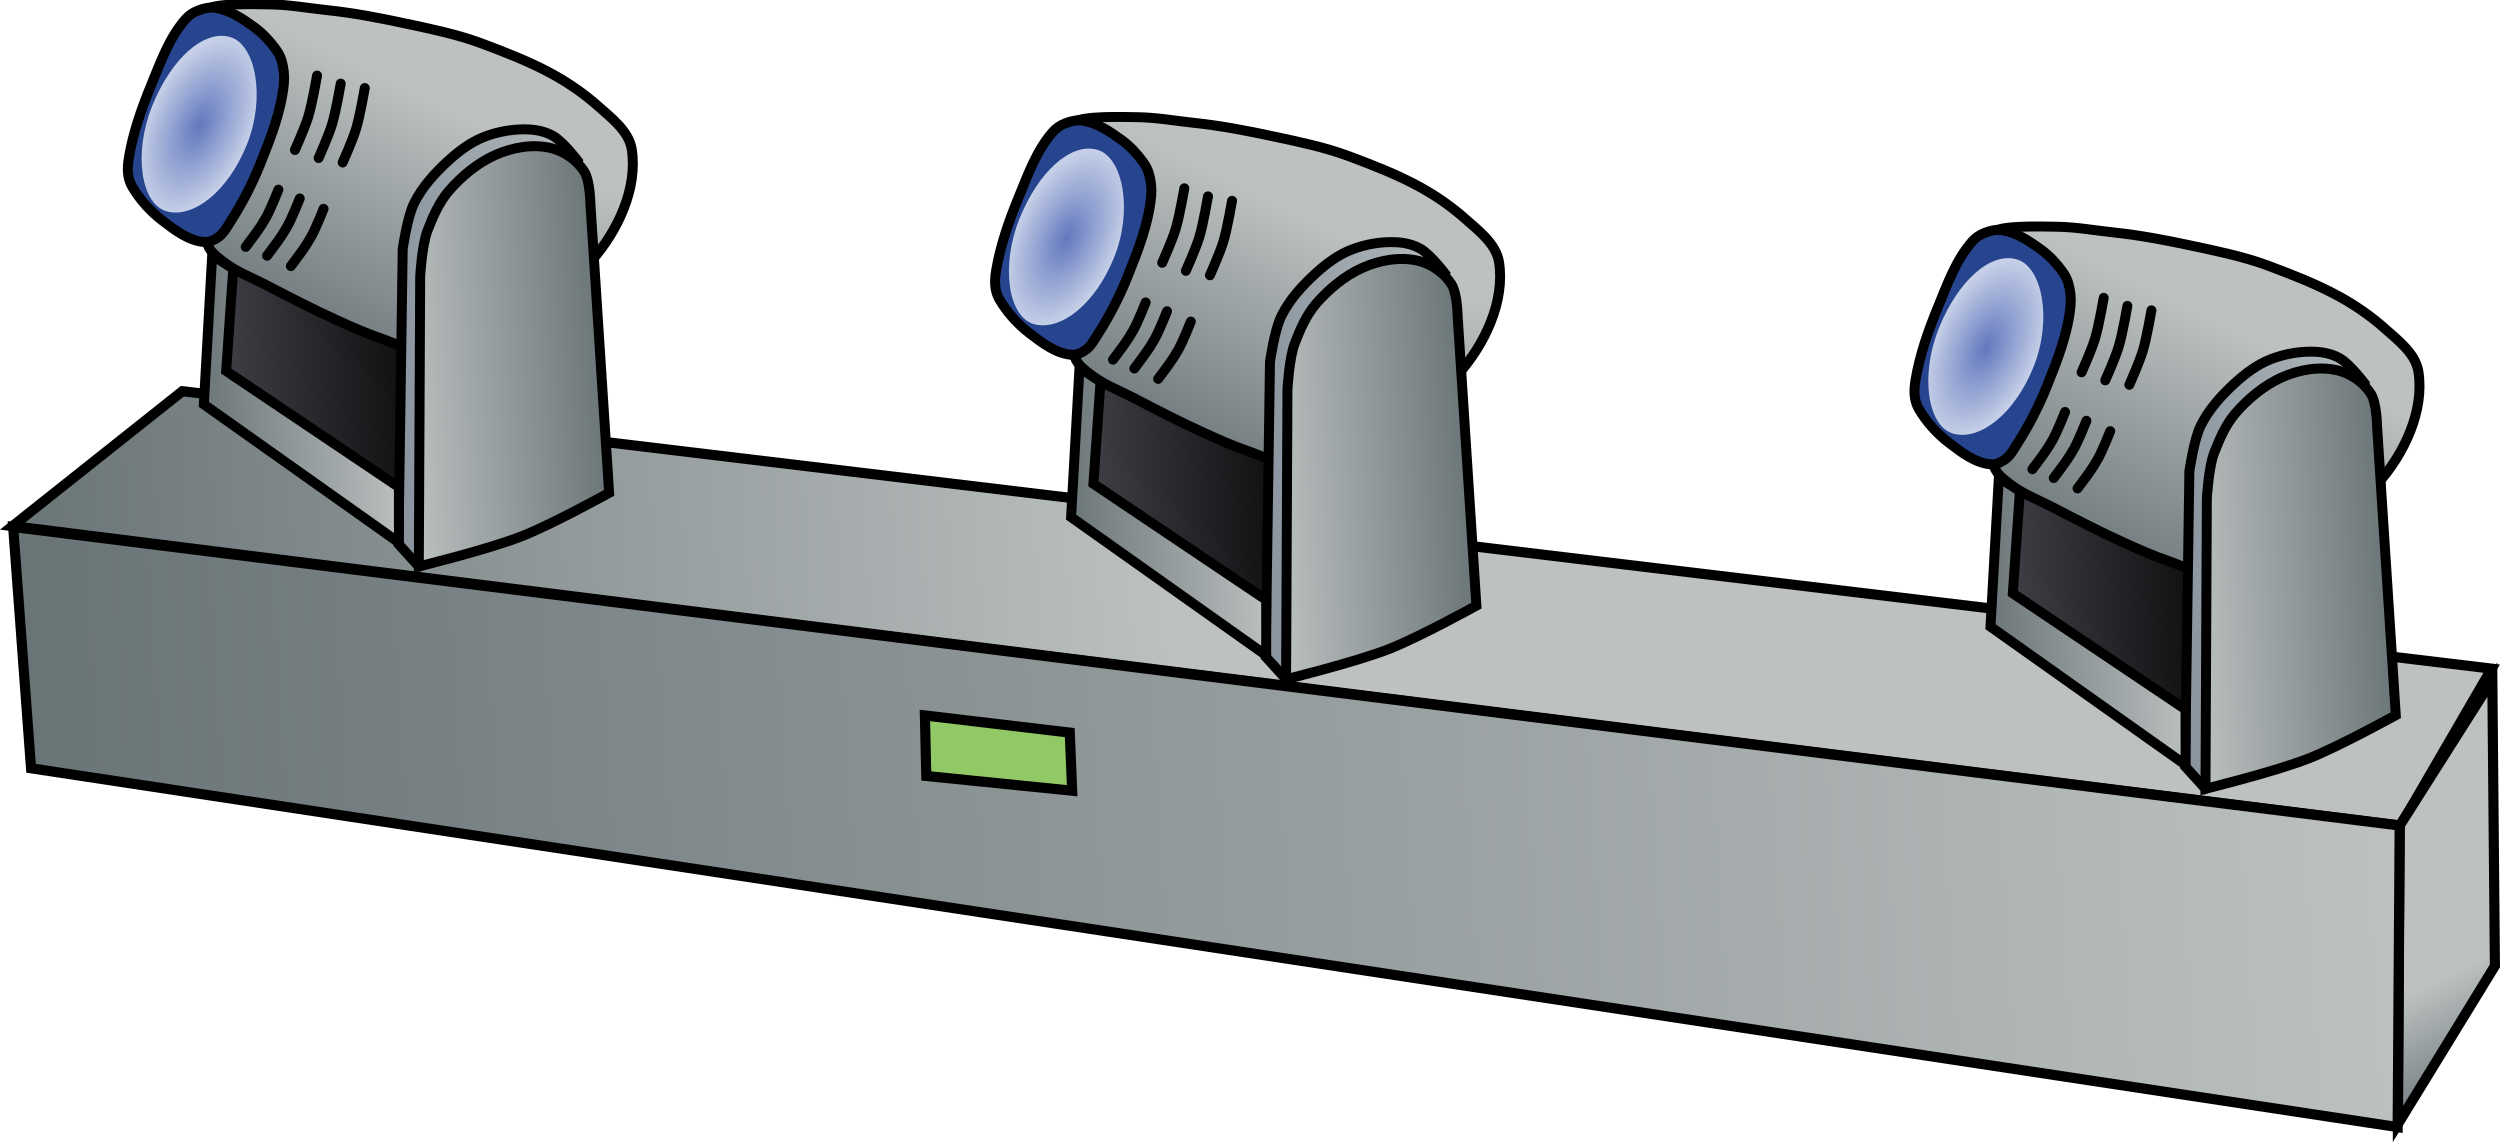 <?xml version="1.0" encoding="UTF-8" standalone="no"?>
<!-- Created with Inkscape (http://www.inkscape.org/) -->

<svg
   width="65.291mm"
   height="29.827mm"
   viewBox="0 0 65.291 29.827"
   version="1.1"
   id="svg5"
   xml:space="preserve"
   inkscape:version="1.3 (0e150ed6c4, 2023-07-21)"
   sodipodi:docname="49_MovingHead05.svg"
   xmlns:inkscape="http://www.inkscape.org/namespaces/inkscape"
   xmlns:sodipodi="http://sodipodi.sourceforge.net/DTD/sodipodi-0.dtd"
   xmlns:xlink="http://www.w3.org/1999/xlink"
   xmlns="http://www.w3.org/2000/svg"
   xmlns:svg="http://www.w3.org/2000/svg"><sodipodi:namedview
     id="namedview7"
     pagecolor="#505050"
     bordercolor="#eeeeee"
     borderopacity="1"
     inkscape:showpageshadow="0"
     inkscape:pageopacity="0"
     inkscape:pagecheckerboard="0"
     inkscape:deskcolor="#505050"
     inkscape:document-units="px"
     showgrid="false"
     inkscape:zoom="1.5100404"
     inkscape:cx="158.60503"
     inkscape:cy="39.071803"
     inkscape:window-width="1280"
     inkscape:window-height="961"
     inkscape:window-x="-8"
     inkscape:window-y="-8"
     inkscape:window-maximized="1"
     inkscape:current-layer="layer5" /><defs
     id="defs2"><linearGradient
       id="linearGradient18"
       inkscape:collect="always"><stop
         style="stop-color:#0d0d0e;stop-opacity:1;"
         offset="0"
         id="stop18" /><stop
         style="stop-color:#3e4046;stop-opacity:1;"
         offset="1"
         id="stop19" /></linearGradient><linearGradient
       id="linearGradient231"
       inkscape:collect="always"><stop
         style="stop-color:#bdc1c1;stop-opacity:1;"
         offset="0"
         id="stop231" /><stop
         style="stop-color:#697477;stop-opacity:1;"
         offset="1"
         id="stop230" /></linearGradient><linearGradient
       id="linearGradient228"
       inkscape:collect="always"><stop
         style="stop-color:#697477;stop-opacity:1;"
         offset="0"
         id="stop227" /><stop
         style="stop-color:#bdc1c1;stop-opacity:1;"
         offset="1"
         id="stop228" /></linearGradient><linearGradient
       id="linearGradient129"
       inkscape:collect="always"><stop
         style="stop-color:#b4bbbc;stop-opacity:1;"
         offset="0"
         id="stop128" /><stop
         style="stop-color:#87929d;stop-opacity:1;"
         offset="1"
         id="stop129" /></linearGradient><linearGradient
       inkscape:collect="always"
       xlink:href="#linearGradient228"
       id="linearGradient3"
       x1="-27.186"
       y1="166.968"
       x2="-21.83"
       y2="166.968"
       gradientUnits="userSpaceOnUse" /><linearGradient
       inkscape:collect="always"
       xlink:href="#linearGradient129"
       id="linearGradient5"
       x1="-26.923"
       y1="166.736"
       x2="-21.342"
       y2="166.736"
       gradientUnits="userSpaceOnUse" /><linearGradient
       inkscape:collect="always"
       xlink:href="#linearGradient231"
       id="linearGradient14"
       x1="-22.519"
       y1="159.847"
       x2="-18.791"
       y2="166.289"
       gradientUnits="userSpaceOnUse" /><linearGradient
       inkscape:collect="always"
       xlink:href="#linearGradient231"
       id="linearGradient17"
       x1="-21.717"
       y1="167.796"
       x2="-16.491"
       y2="167.796"
       gradientUnits="userSpaceOnUse" /><linearGradient
       inkscape:collect="always"
       xlink:href="#linearGradient18"
       id="linearGradient19"
       x1="-22.252"
       y1="167.136"
       x2="-17.204"
       y2="167.136"
       gradientUnits="userSpaceOnUse" /><radialGradient
       inkscape:collect="always"
       xlink:href="#linearGradient13"
       id="radialGradient21"
       cx="-85.08"
       cy="147.74"
       fx="-85.08"
       fy="147.74"
       r="1.345"
       gradientTransform="matrix(1,0,0,1.807,0,-119.199)"
       gradientUnits="userSpaceOnUse" /><linearGradient
       id="linearGradient13"
       inkscape:collect="always"><stop
         style="stop-color:#6378be;stop-opacity:1;"
         offset="0"
         id="stop13" /><stop
         style="stop-color:#c5cfe7;stop-opacity:1;"
         offset="1"
         id="stop14" /></linearGradient><linearGradient
       id="linearGradient231-4"
       inkscape:collect="always"><stop
         style="stop-color:#bdc1c1;stop-opacity:1;"
         offset="0.529"
         id="stop231-4" /><stop
         style="stop-color:#697477;stop-opacity:1;"
         offset="1"
         id="stop230-0" /></linearGradient><linearGradient
       inkscape:collect="always"
       xlink:href="#linearGradient231-4"
       id="linearGradient25"
       x1="-29.906"
       y1="166.147"
       x2="35.041"
       y2="166.147"
       gradientUnits="userSpaceOnUse"
       gradientTransform="matrix(-0.998,0.062,0.062,0.998,-0.149,-0.72)" /><linearGradient
       inkscape:collect="always"
       xlink:href="#linearGradient231-4"
       id="linearGradient27"
       x1="-27.037"
       y1="173.909"
       x2="-29.784"
       y2="180.43"
       gradientUnits="userSpaceOnUse"
       gradientTransform="matrix(-0.998,0.062,0.062,0.998,-0.149,-0.72)" /><linearGradient
       inkscape:collect="always"
       xlink:href="#linearGradient18"
       id="linearGradient46"
       gradientUnits="userSpaceOnUse"
       x1="-22.252"
       y1="167.136"
       x2="-17.204"
       y2="167.136" /><linearGradient
       inkscape:collect="always"
       xlink:href="#linearGradient231"
       id="linearGradient47"
       gradientUnits="userSpaceOnUse"
       x1="-22.519"
       y1="159.847"
       x2="-18.791"
       y2="166.289" /><linearGradient
       inkscape:collect="always"
       xlink:href="#linearGradient129"
       id="linearGradient48"
       gradientUnits="userSpaceOnUse"
       x1="-26.923"
       y1="166.736"
       x2="-21.342"
       y2="166.736" /><linearGradient
       inkscape:collect="always"
       xlink:href="#linearGradient228"
       id="linearGradient49"
       gradientUnits="userSpaceOnUse"
       x1="-27.186"
       y1="166.968"
       x2="-21.83"
       y2="166.968" /><radialGradient
       inkscape:collect="always"
       xlink:href="#linearGradient13"
       id="radialGradient49"
       gradientUnits="userSpaceOnUse"
       gradientTransform="matrix(1,0,0,1.807,0,-119.199)"
       cx="-85.08"
       cy="147.74"
       fx="-85.08"
       fy="147.74"
       r="1.345" /><linearGradient
       inkscape:collect="always"
       xlink:href="#linearGradient231"
       id="linearGradient50"
       gradientUnits="userSpaceOnUse"
       x1="-21.717"
       y1="167.796"
       x2="-16.491"
       y2="167.796" /><linearGradient
       inkscape:collect="always"
       xlink:href="#linearGradient18"
       id="linearGradient62"
       gradientUnits="userSpaceOnUse"
       x1="-22.252"
       y1="167.136"
       x2="-17.204"
       y2="167.136" /><linearGradient
       inkscape:collect="always"
       xlink:href="#linearGradient231"
       id="linearGradient63"
       gradientUnits="userSpaceOnUse"
       x1="-22.519"
       y1="159.847"
       x2="-18.791"
       y2="166.289" /><linearGradient
       inkscape:collect="always"
       xlink:href="#linearGradient129"
       id="linearGradient64"
       gradientUnits="userSpaceOnUse"
       x1="-26.923"
       y1="166.736"
       x2="-21.342"
       y2="166.736" /><linearGradient
       inkscape:collect="always"
       xlink:href="#linearGradient228"
       id="linearGradient65"
       gradientUnits="userSpaceOnUse"
       x1="-27.186"
       y1="166.968"
       x2="-21.83"
       y2="166.968" /><radialGradient
       inkscape:collect="always"
       xlink:href="#linearGradient13"
       id="radialGradient65"
       gradientUnits="userSpaceOnUse"
       gradientTransform="matrix(1,0,0,1.807,0,-119.199)"
       cx="-85.08"
       cy="147.74"
       fx="-85.08"
       fy="147.74"
       r="1.345" /><linearGradient
       inkscape:collect="always"
       xlink:href="#linearGradient231"
       id="linearGradient66"
       gradientUnits="userSpaceOnUse"
       x1="-21.717"
       y1="167.796"
       x2="-16.491"
       y2="167.796" /><linearGradient
       inkscape:collect="always"
       xlink:href="#linearGradient231"
       id="linearGradient83"
       x1="-27.174"
       y1="171.706"
       x2="34.828"
       y2="171.706"
       gradientUnits="userSpaceOnUse"
       gradientTransform="matrix(-0.998,0.062,0.062,0.998,-0.149,-0.72)" /></defs><g
     inkscape:groupmode="layer"
     id="layer5"
     inkscape:label="Projector"
     transform="translate(25.134,-149.312)"><path
       style="fill:url(#linearGradient25);fill-rule:evenodd;stroke:#000000;stroke-width:0.265px;stroke-linecap:butt;stroke-linejoin:miter;stroke-opacity:1"
       d="m 39.939,166.775 -60.31,-7.246 -4.435,3.522 62.365,7.821 z"
       id="path24" /><g
       id="g33"
       transform="matrix(-0.998,0.062,0.062,0.998,-0.149,-0.72)"><path
         style="fill:url(#linearGradient19);fill-opacity:1;fill-rule:evenodd;stroke:none;stroke-width:0.26;stroke-linecap:butt;stroke-linejoin:miter;stroke-dasharray:none;stroke-opacity:1"
         d="m -21.633,170.358 4.429,-3.593 -0.248,-2.85 -4.801,2.354 z"
         id="path14" /><path
         style="fill:url(#linearGradient14);fill-rule:evenodd;stroke:#000000;stroke-width:0.26;stroke-linecap:butt;stroke-linejoin:miter;stroke-dasharray:none;stroke-opacity:1"
         d="m -26.96,164.659 c -0.736,-0.729 -1.337,-1.819 -1.239,-2.85 0.045,-0.473 0.47,-0.84 0.805,-1.177 0.345,-0.347 0.732,-0.653 1.146,-0.914 0.563,-0.355 1.188,-0.643 1.796,-0.914 0.636,-0.282 1.313,-0.463 1.982,-0.65 0.653,-0.183 1.313,-0.352 1.982,-0.465 0.491,-0.083 0.979,-0.204 1.476,-0.242 0.402,-0.031 1.432,-0.127 1.646,0.026 0.358,0.256 0.932,4.147 0.378,6.133 -0.053,0.191 -0.224,0.333 -0.372,0.465 -0.318,0.284 -0.718,0.461 -1.084,0.681 -0.602,0.363 -1.206,0.724 -1.827,1.053 -0.355,0.188 -0.712,0.375 -1.084,0.527 -0.302,0.123 -0.603,0.323 -0.929,0.31 -1.692,-0.067 -3.474,-0.791 -4.677,-1.982 z"
         id="path7"
         sodipodi:nodetypes="ssssssssssssssss" /><path
         style="fill:url(#linearGradient5);fill-rule:evenodd;stroke:#000000;stroke-width:0.26;stroke-linecap:butt;stroke-linejoin:miter;stroke-dasharray:none;stroke-opacity:1"
         d="m -21.974,172.34 0.496,-0.619 -0.589,-7.682 c 0,0 -0.166,-0.82 -0.372,-1.177 -0.237,-0.412 -0.59,-0.755 -0.96,-1.053 -0.288,-0.232 -0.608,-0.443 -0.96,-0.558 -0.385,-0.125 -0.806,-0.171 -1.208,-0.124 -0.217,0.026 -0.439,0.094 -0.619,0.217 -0.248,0.169 -0.589,0.681 -0.589,0.681 l 3.965,10.036 z"
         id="path2"
         sodipodi:nodetypes="cccsssssccc" /><path
         style="fill:url(#linearGradient3);fill-rule:evenodd;stroke:#000000;stroke-width:0.26;stroke-linecap:butt;stroke-linejoin:miter;stroke-dasharray:none;stroke-opacity:1"
         d="m -27.053,170.729 c 0,0 1.543,0.731 2.354,0.991 0.887,0.285 2.726,0.619 2.726,0.619 l -0.505,-7.554 c 0,0 -0.095,-0.815 -0.263,-1.183 -0.163,-0.356 -0.35,-0.724 -0.623,-1.004 -0.349,-0.357 -0.793,-0.682 -1.26,-0.858 -0.465,-0.175 -1.016,-0.24 -1.489,-0.088 -0.331,0.107 -0.641,0.353 -0.81,0.657 -0.14,0.251 -0.11,0.854 -0.11,0.854 z"
         id="path1"
         sodipodi:nodetypes="csccssssscc" /><path
         style="fill:#27458f;fill-opacity:1;fill-rule:evenodd;stroke:#000000;stroke-width:0.26;stroke-linecap:butt;stroke-linejoin:miter;stroke-dasharray:none;stroke-opacity:1"
         d="m -16.927,163.537 c 0.416,-0.049 0.769,-0.36 1.084,-0.635 0.294,-0.256 0.545,-0.573 0.723,-0.92 0.048,-0.095 0.078,-0.201 0.088,-0.307 0.014,-0.153 -0.009,-0.31 -0.044,-0.46 -0.15,-0.646 -0.411,-1.265 -0.701,-1.862 -0.283,-0.583 -0.548,-1.207 -1.007,-1.665 -0.09,-0.09 -0.207,-0.157 -0.329,-0.197 -0.146,-0.048 -0.309,-0.077 -0.46,-0.044 -0.371,0.081 -0.694,0.327 -0.986,0.569 -0.207,0.172 -0.383,0.385 -0.526,0.613 -0.059,0.094 -0.107,0.198 -0.131,0.307 -0.043,0.192 -0.052,0.396 -0.022,0.591 0.113,0.721 0.432,1.399 0.745,2.059 0.244,0.515 0.54,1.007 0.876,1.467 0.098,0.134 0.189,0.283 0.329,0.372 0.106,0.068 0.236,0.124 0.361,0.11 z"
         id="path5"
         sodipodi:nodetypes="sssssssssssssssss" /><path
         id="path6"
         style="fill:url(#radialGradient21);fill-rule:evenodd;stroke-width:0.523;stroke-linejoin:round;stroke-dasharray:none"
         transform="matrix(0.948,-0.318,0.431,0.903,0,0)"
         d="m -83.735,147.587 c 1e-6,1.337 -0.694,2.583 -1.398,2.583 -0.704,0 -1.292,-0.901 -1.292,-2.238 -2e-6,-1.337 0.777,-2.622 1.481,-2.622 0.704,0 1.209,0.94 1.209,2.277 z"
         sodipodi:nodetypes="sssss" /><path
         style="fill:none;fill-rule:evenodd;stroke:#000000;stroke-width:0.26;stroke-linecap:round;stroke-linejoin:miter;stroke-dasharray:none;stroke-opacity:1"
         d="m -20.115,159.377 c 0,0 0.167,0.712 0.294,1.053 0.11,0.294 0.403,0.852 0.403,0.852"
         id="path8"
         sodipodi:nodetypes="csc" /><path
         style="fill:none;fill-rule:evenodd;stroke:#000000;stroke-width:0.26;stroke-linecap:round;stroke-linejoin:miter;stroke-dasharray:none;stroke-opacity:1"
         d="m -20.719,159.625 c 0,0 0.167,0.712 0.294,1.053 0.11,0.294 0.403,0.852 0.403,0.852"
         id="path9"
         sodipodi:nodetypes="csc" /><path
         style="fill:none;fill-rule:evenodd;stroke:#000000;stroke-width:0.26;stroke-linecap:round;stroke-linejoin:miter;stroke-dasharray:none;stroke-opacity:1"
         d="m -21.339,159.78 c 0,0 0.167,0.712 0.294,1.053 0.11,0.294 0.403,0.852 0.403,0.852"
         id="path10"
         sodipodi:nodetypes="csc" /><path
         style="fill:none;fill-rule:evenodd;stroke:#000000;stroke-width:0.26;stroke-linecap:round;stroke-linejoin:miter;stroke-dasharray:none;stroke-opacity:1"
         d="m -17.978,163.729 c -0.263,-0.31 -0.405,-0.469 -0.573,-0.728 -0.145,-0.225 -0.372,-0.712 -0.372,-0.712"
         id="path11"
         sodipodi:nodetypes="csc" /><path
         style="fill:none;fill-rule:evenodd;stroke:#000000;stroke-width:0.26;stroke-linecap:round;stroke-linejoin:miter;stroke-dasharray:none;stroke-opacity:1"
         d="m -18.52,163.993 c -0.263,-0.31 -0.405,-0.469 -0.573,-0.728 -0.145,-0.225 -0.372,-0.712 -0.372,-0.712"
         id="path12"
         sodipodi:nodetypes="csc" /><path
         style="fill:none;fill-rule:evenodd;stroke:#000000;stroke-width:0.26;stroke-linecap:round;stroke-linejoin:miter;stroke-dasharray:none;stroke-opacity:1"
         d="m -19.124,164.302 c -0.263,-0.31 -0.405,-0.469 -0.573,-0.728 -0.145,-0.225 -0.372,-0.712 -0.372,-0.712"
         id="path13"
         sodipodi:nodetypes="csc" /><path
         style="fill:url(#linearGradient17);fill-rule:evenodd;stroke:#000000;stroke-width:0.26;stroke-linecap:butt;stroke-linejoin:miter;stroke-dasharray:none;stroke-opacity:1"
         d="m -21.493,171.685 4.862,-3.92 -0.46,-3.877 -0.526,0.394 0.35,2.65 -4.315,3.307 z"
         id="path15"
         sodipodi:nodetypes="ccccccc" /></g><path
       style="fill:url(#linearGradient27);fill-rule:evenodd;stroke:#000000;stroke-width:0.265px;stroke-linecap:butt;stroke-linejoin:miter;stroke-opacity:1"
       d="m 39.957,167.059 0.067,7.479 -2.532,4.128 0.045,-7.793 z"
       id="path25"
       sodipodi:nodetypes="ccccc" /><path
       style="fill:url(#linearGradient83);fill-rule:evenodd;stroke:#000000;stroke-width:0.265px;stroke-linecap:butt;stroke-linejoin:miter;stroke-opacity:1"
       d="m 37.484,178.748 -61.807,-9.371 -0.467,-6.302 62.327,7.798 z"
       id="path32" /><path
       style="fill:#90c965;fill-opacity:1;fill-rule:evenodd;stroke:#000000;stroke-width:0.265px;stroke-linecap:butt;stroke-linejoin:miter;stroke-opacity:1"
       d="m 2.804,168.446 0.063,1.517 -3.81,-0.385 -0.036,-1.581 z"
       id="path33" /><g
       id="g46"
       transform="matrix(-0.998,0.062,0.062,0.998,-24.16,-3.581)"><path
         style="fill:url(#linearGradient46);fill-opacity:1;fill-rule:evenodd;stroke:none;stroke-width:0.26;stroke-linecap:butt;stroke-linejoin:miter;stroke-dasharray:none;stroke-opacity:1"
         d="m -21.633,170.358 4.429,-3.593 -0.248,-2.85 -4.801,2.354 z"
         id="path34" /><path
         style="fill:url(#linearGradient47);fill-rule:evenodd;stroke:#000000;stroke-width:0.26;stroke-linecap:butt;stroke-linejoin:miter;stroke-dasharray:none;stroke-opacity:1"
         d="m -26.96,164.659 c -0.736,-0.729 -1.337,-1.819 -1.239,-2.85 0.045,-0.473 0.47,-0.84 0.805,-1.177 0.345,-0.347 0.732,-0.653 1.146,-0.914 0.563,-0.355 1.188,-0.643 1.796,-0.914 0.636,-0.282 1.313,-0.463 1.982,-0.65 0.653,-0.183 1.313,-0.352 1.982,-0.465 0.491,-0.083 0.979,-0.204 1.476,-0.242 0.402,-0.031 1.432,-0.127 1.646,0.026 0.358,0.256 0.932,4.147 0.378,6.133 -0.053,0.191 -0.224,0.333 -0.372,0.465 -0.318,0.284 -0.718,0.461 -1.084,0.681 -0.602,0.363 -1.206,0.724 -1.827,1.053 -0.355,0.188 -0.712,0.375 -1.084,0.527 -0.302,0.123 -0.603,0.323 -0.929,0.31 -1.692,-0.067 -3.474,-0.791 -4.677,-1.982 z"
         id="path35"
         sodipodi:nodetypes="ssssssssssssssss" /><path
         style="fill:url(#linearGradient48);fill-rule:evenodd;stroke:#000000;stroke-width:0.26;stroke-linecap:butt;stroke-linejoin:miter;stroke-dasharray:none;stroke-opacity:1"
         d="m -21.974,172.34 0.496,-0.619 -0.589,-7.682 c 0,0 -0.166,-0.82 -0.372,-1.177 -0.237,-0.412 -0.59,-0.755 -0.96,-1.053 -0.288,-0.232 -0.608,-0.443 -0.96,-0.558 -0.385,-0.125 -0.806,-0.171 -1.208,-0.124 -0.217,0.026 -0.439,0.094 -0.619,0.217 -0.248,0.169 -0.589,0.681 -0.589,0.681 l 3.965,10.036 z"
         id="path36"
         sodipodi:nodetypes="cccsssssccc" /><path
         style="fill:url(#linearGradient49);fill-rule:evenodd;stroke:#000000;stroke-width:0.26;stroke-linecap:butt;stroke-linejoin:miter;stroke-dasharray:none;stroke-opacity:1"
         d="m -27.053,170.729 c 0,0 1.543,0.731 2.354,0.991 0.887,0.285 2.726,0.619 2.726,0.619 l -0.505,-7.554 c 0,0 -0.095,-0.815 -0.263,-1.183 -0.163,-0.356 -0.35,-0.724 -0.623,-1.004 -0.349,-0.357 -0.793,-0.682 -1.26,-0.858 -0.465,-0.175 -1.016,-0.24 -1.489,-0.088 -0.331,0.107 -0.641,0.353 -0.81,0.657 -0.14,0.251 -0.11,0.854 -0.11,0.854 z"
         id="path37"
         sodipodi:nodetypes="csccssssscc" /><path
         style="fill:#27458f;fill-opacity:1;fill-rule:evenodd;stroke:#000000;stroke-width:0.26;stroke-linecap:butt;stroke-linejoin:miter;stroke-dasharray:none;stroke-opacity:1"
         d="m -16.927,163.537 c 0.416,-0.049 0.769,-0.36 1.084,-0.635 0.294,-0.256 0.545,-0.573 0.723,-0.92 0.048,-0.095 0.078,-0.201 0.088,-0.307 0.014,-0.153 -0.009,-0.31 -0.044,-0.46 -0.15,-0.646 -0.411,-1.265 -0.701,-1.862 -0.283,-0.583 -0.548,-1.207 -1.007,-1.665 -0.09,-0.09 -0.207,-0.157 -0.329,-0.197 -0.146,-0.048 -0.309,-0.077 -0.46,-0.044 -0.371,0.081 -0.694,0.327 -0.986,0.569 -0.207,0.172 -0.383,0.385 -0.526,0.613 -0.059,0.094 -0.107,0.198 -0.131,0.307 -0.043,0.192 -0.052,0.396 -0.022,0.591 0.113,0.721 0.432,1.399 0.745,2.059 0.244,0.515 0.54,1.007 0.876,1.467 0.098,0.134 0.189,0.283 0.329,0.372 0.106,0.068 0.236,0.124 0.361,0.11 z"
         id="path38"
         sodipodi:nodetypes="sssssssssssssssss" /><path
         id="path39"
         style="fill:url(#radialGradient49);fill-rule:evenodd;stroke-width:0.523;stroke-linejoin:round;stroke-dasharray:none"
         transform="matrix(0.948,-0.318,0.431,0.903,0,0)"
         d="m -83.735,147.587 c 1e-6,1.337 -0.694,2.583 -1.398,2.583 -0.704,0 -1.292,-0.901 -1.292,-2.238 -2e-6,-1.337 0.777,-2.622 1.481,-2.622 0.704,0 1.209,0.94 1.209,2.277 z"
         sodipodi:nodetypes="sssss" /><path
         style="fill:none;fill-rule:evenodd;stroke:#000000;stroke-width:0.26;stroke-linecap:round;stroke-linejoin:miter;stroke-dasharray:none;stroke-opacity:1"
         d="m -20.115,159.377 c 0,0 0.167,0.712 0.294,1.053 0.11,0.294 0.403,0.852 0.403,0.852"
         id="path40"
         sodipodi:nodetypes="csc" /><path
         style="fill:none;fill-rule:evenodd;stroke:#000000;stroke-width:0.26;stroke-linecap:round;stroke-linejoin:miter;stroke-dasharray:none;stroke-opacity:1"
         d="m -20.719,159.625 c 0,0 0.167,0.712 0.294,1.053 0.11,0.294 0.403,0.852 0.403,0.852"
         id="path41"
         sodipodi:nodetypes="csc" /><path
         style="fill:none;fill-rule:evenodd;stroke:#000000;stroke-width:0.26;stroke-linecap:round;stroke-linejoin:miter;stroke-dasharray:none;stroke-opacity:1"
         d="m -21.339,159.78 c 0,0 0.167,0.712 0.294,1.053 0.11,0.294 0.403,0.852 0.403,0.852"
         id="path42"
         sodipodi:nodetypes="csc" /><path
         style="fill:none;fill-rule:evenodd;stroke:#000000;stroke-width:0.26;stroke-linecap:round;stroke-linejoin:miter;stroke-dasharray:none;stroke-opacity:1"
         d="m -17.978,163.729 c -0.263,-0.31 -0.405,-0.469 -0.573,-0.728 -0.145,-0.225 -0.372,-0.712 -0.372,-0.712"
         id="path43"
         sodipodi:nodetypes="csc" /><path
         style="fill:none;fill-rule:evenodd;stroke:#000000;stroke-width:0.26;stroke-linecap:round;stroke-linejoin:miter;stroke-dasharray:none;stroke-opacity:1"
         d="m -18.52,163.993 c -0.263,-0.31 -0.405,-0.469 -0.573,-0.728 -0.145,-0.225 -0.372,-0.712 -0.372,-0.712"
         id="path44"
         sodipodi:nodetypes="csc" /><path
         style="fill:none;fill-rule:evenodd;stroke:#000000;stroke-width:0.26;stroke-linecap:round;stroke-linejoin:miter;stroke-dasharray:none;stroke-opacity:1"
         d="m -19.124,164.302 c -0.263,-0.31 -0.405,-0.469 -0.573,-0.728 -0.145,-0.225 -0.372,-0.712 -0.372,-0.712"
         id="path45"
         sodipodi:nodetypes="csc" /><path
         style="fill:url(#linearGradient50);fill-rule:evenodd;stroke:#000000;stroke-width:0.26;stroke-linecap:butt;stroke-linejoin:miter;stroke-dasharray:none;stroke-opacity:1"
         d="m -21.493,171.685 4.862,-3.92 -0.46,-3.877 -0.526,0.394 0.35,2.65 -4.315,3.307 z"
         id="path46"
         sodipodi:nodetypes="ccccccc" /></g><g
       id="g62"
       transform="matrix(-0.998,0.062,0.062,0.998,-46.81,-6.526)"><path
         style="fill:url(#linearGradient62);fill-opacity:1;fill-rule:evenodd;stroke:none;stroke-width:0.26;stroke-linecap:butt;stroke-linejoin:miter;stroke-dasharray:none;stroke-opacity:1"
         d="m -21.633,170.358 4.429,-3.593 -0.248,-2.85 -4.801,2.354 z"
         id="path50" /><path
         style="fill:url(#linearGradient63);fill-rule:evenodd;stroke:#000000;stroke-width:0.26;stroke-linecap:butt;stroke-linejoin:miter;stroke-dasharray:none;stroke-opacity:1"
         d="m -26.96,164.659 c -0.736,-0.729 -1.337,-1.819 -1.239,-2.85 0.045,-0.473 0.47,-0.84 0.805,-1.177 0.345,-0.347 0.732,-0.653 1.146,-0.914 0.563,-0.355 1.188,-0.643 1.796,-0.914 0.636,-0.282 1.313,-0.463 1.982,-0.65 0.653,-0.183 1.313,-0.352 1.982,-0.465 0.491,-0.083 0.979,-0.204 1.476,-0.242 0.402,-0.031 1.432,-0.127 1.646,0.026 0.358,0.256 0.932,4.147 0.378,6.133 -0.053,0.191 -0.224,0.333 -0.372,0.465 -0.318,0.284 -0.718,0.461 -1.084,0.681 -0.602,0.363 -1.206,0.724 -1.827,1.053 -0.355,0.188 -0.712,0.375 -1.084,0.527 -0.302,0.123 -0.603,0.323 -0.929,0.31 -1.692,-0.067 -3.474,-0.791 -4.677,-1.982 z"
         id="path51"
         sodipodi:nodetypes="ssssssssssssssss" /><path
         style="fill:url(#linearGradient64);fill-rule:evenodd;stroke:#000000;stroke-width:0.26;stroke-linecap:butt;stroke-linejoin:miter;stroke-dasharray:none;stroke-opacity:1"
         d="m -21.974,172.34 0.496,-0.619 -0.589,-7.682 c 0,0 -0.166,-0.82 -0.372,-1.177 -0.237,-0.412 -0.59,-0.755 -0.96,-1.053 -0.288,-0.232 -0.608,-0.443 -0.96,-0.558 -0.385,-0.125 -0.806,-0.171 -1.208,-0.124 -0.217,0.026 -0.439,0.094 -0.619,0.217 -0.248,0.169 -0.589,0.681 -0.589,0.681 l 3.965,10.036 z"
         id="path52"
         sodipodi:nodetypes="cccsssssccc" /><path
         style="fill:url(#linearGradient65);fill-rule:evenodd;stroke:#000000;stroke-width:0.26;stroke-linecap:butt;stroke-linejoin:miter;stroke-dasharray:none;stroke-opacity:1"
         d="m -27.053,170.729 c 0,0 1.543,0.731 2.354,0.991 0.887,0.285 2.726,0.619 2.726,0.619 l -0.505,-7.554 c 0,0 -0.095,-0.815 -0.263,-1.183 -0.163,-0.356 -0.35,-0.724 -0.623,-1.004 -0.349,-0.357 -0.793,-0.682 -1.26,-0.858 -0.465,-0.175 -1.016,-0.24 -1.489,-0.088 -0.331,0.107 -0.641,0.353 -0.81,0.657 -0.14,0.251 -0.11,0.854 -0.11,0.854 z"
         id="path53"
         sodipodi:nodetypes="csccssssscc" /><path
         style="fill:#27458f;fill-opacity:1;fill-rule:evenodd;stroke:#000000;stroke-width:0.26;stroke-linecap:butt;stroke-linejoin:miter;stroke-dasharray:none;stroke-opacity:1"
         d="m -16.927,163.537 c 0.416,-0.049 0.769,-0.36 1.084,-0.635 0.294,-0.256 0.545,-0.573 0.723,-0.92 0.048,-0.095 0.078,-0.201 0.088,-0.307 0.014,-0.153 -0.009,-0.31 -0.044,-0.46 -0.15,-0.646 -0.411,-1.265 -0.701,-1.862 -0.283,-0.583 -0.548,-1.207 -1.007,-1.665 -0.09,-0.09 -0.207,-0.157 -0.329,-0.197 -0.146,-0.048 -0.309,-0.077 -0.46,-0.044 -0.371,0.081 -0.694,0.327 -0.986,0.569 -0.207,0.172 -0.383,0.385 -0.526,0.613 -0.059,0.094 -0.107,0.198 -0.131,0.307 -0.043,0.192 -0.052,0.396 -0.022,0.591 0.113,0.721 0.432,1.399 0.745,2.059 0.244,0.515 0.54,1.007 0.876,1.467 0.098,0.134 0.189,0.283 0.329,0.372 0.106,0.068 0.236,0.124 0.361,0.11 z"
         id="path54"
         sodipodi:nodetypes="sssssssssssssssss" /><path
         id="path55"
         style="fill:url(#radialGradient65);fill-rule:evenodd;stroke-width:0.523;stroke-linejoin:round;stroke-dasharray:none"
         transform="matrix(0.948,-0.318,0.431,0.903,0,0)"
         d="m -83.735,147.587 c 1e-6,1.337 -0.694,2.583 -1.398,2.583 -0.704,0 -1.292,-0.901 -1.292,-2.238 -2e-6,-1.337 0.777,-2.622 1.481,-2.622 0.704,0 1.209,0.94 1.209,2.277 z"
         sodipodi:nodetypes="sssss" /><path
         style="fill:none;fill-rule:evenodd;stroke:#000000;stroke-width:0.26;stroke-linecap:round;stroke-linejoin:miter;stroke-dasharray:none;stroke-opacity:1"
         d="m -20.115,159.377 c 0,0 0.167,0.712 0.294,1.053 0.11,0.294 0.403,0.852 0.403,0.852"
         id="path56"
         sodipodi:nodetypes="csc" /><path
         style="fill:none;fill-rule:evenodd;stroke:#000000;stroke-width:0.26;stroke-linecap:round;stroke-linejoin:miter;stroke-dasharray:none;stroke-opacity:1"
         d="m -20.719,159.625 c 0,0 0.167,0.712 0.294,1.053 0.11,0.294 0.403,0.852 0.403,0.852"
         id="path57"
         sodipodi:nodetypes="csc" /><path
         style="fill:none;fill-rule:evenodd;stroke:#000000;stroke-width:0.26;stroke-linecap:round;stroke-linejoin:miter;stroke-dasharray:none;stroke-opacity:1"
         d="m -21.339,159.78 c 0,0 0.167,0.712 0.294,1.053 0.11,0.294 0.403,0.852 0.403,0.852"
         id="path58"
         sodipodi:nodetypes="csc" /><path
         style="fill:none;fill-rule:evenodd;stroke:#000000;stroke-width:0.26;stroke-linecap:round;stroke-linejoin:miter;stroke-dasharray:none;stroke-opacity:1"
         d="m -17.978,163.729 c -0.263,-0.31 -0.405,-0.469 -0.573,-0.728 -0.145,-0.225 -0.372,-0.712 -0.372,-0.712"
         id="path59"
         sodipodi:nodetypes="csc" /><path
         style="fill:none;fill-rule:evenodd;stroke:#000000;stroke-width:0.26;stroke-linecap:round;stroke-linejoin:miter;stroke-dasharray:none;stroke-opacity:1"
         d="m -18.52,163.993 c -0.263,-0.31 -0.405,-0.469 -0.573,-0.728 -0.145,-0.225 -0.372,-0.712 -0.372,-0.712"
         id="path60"
         sodipodi:nodetypes="csc" /><path
         style="fill:none;fill-rule:evenodd;stroke:#000000;stroke-width:0.26;stroke-linecap:round;stroke-linejoin:miter;stroke-dasharray:none;stroke-opacity:1"
         d="m -19.124,164.302 c -0.263,-0.31 -0.405,-0.469 -0.573,-0.728 -0.145,-0.225 -0.372,-0.712 -0.372,-0.712"
         id="path61"
         sodipodi:nodetypes="csc" /><path
         style="fill:url(#linearGradient66);fill-rule:evenodd;stroke:#000000;stroke-width:0.26;stroke-linecap:butt;stroke-linejoin:miter;stroke-dasharray:none;stroke-opacity:1"
         d="m -21.493,171.685 4.862,-3.92 -0.46,-3.877 -0.526,0.394 0.35,2.65 -4.315,3.307 z"
         id="path62"
         sodipodi:nodetypes="ccccccc" /></g></g></svg>
